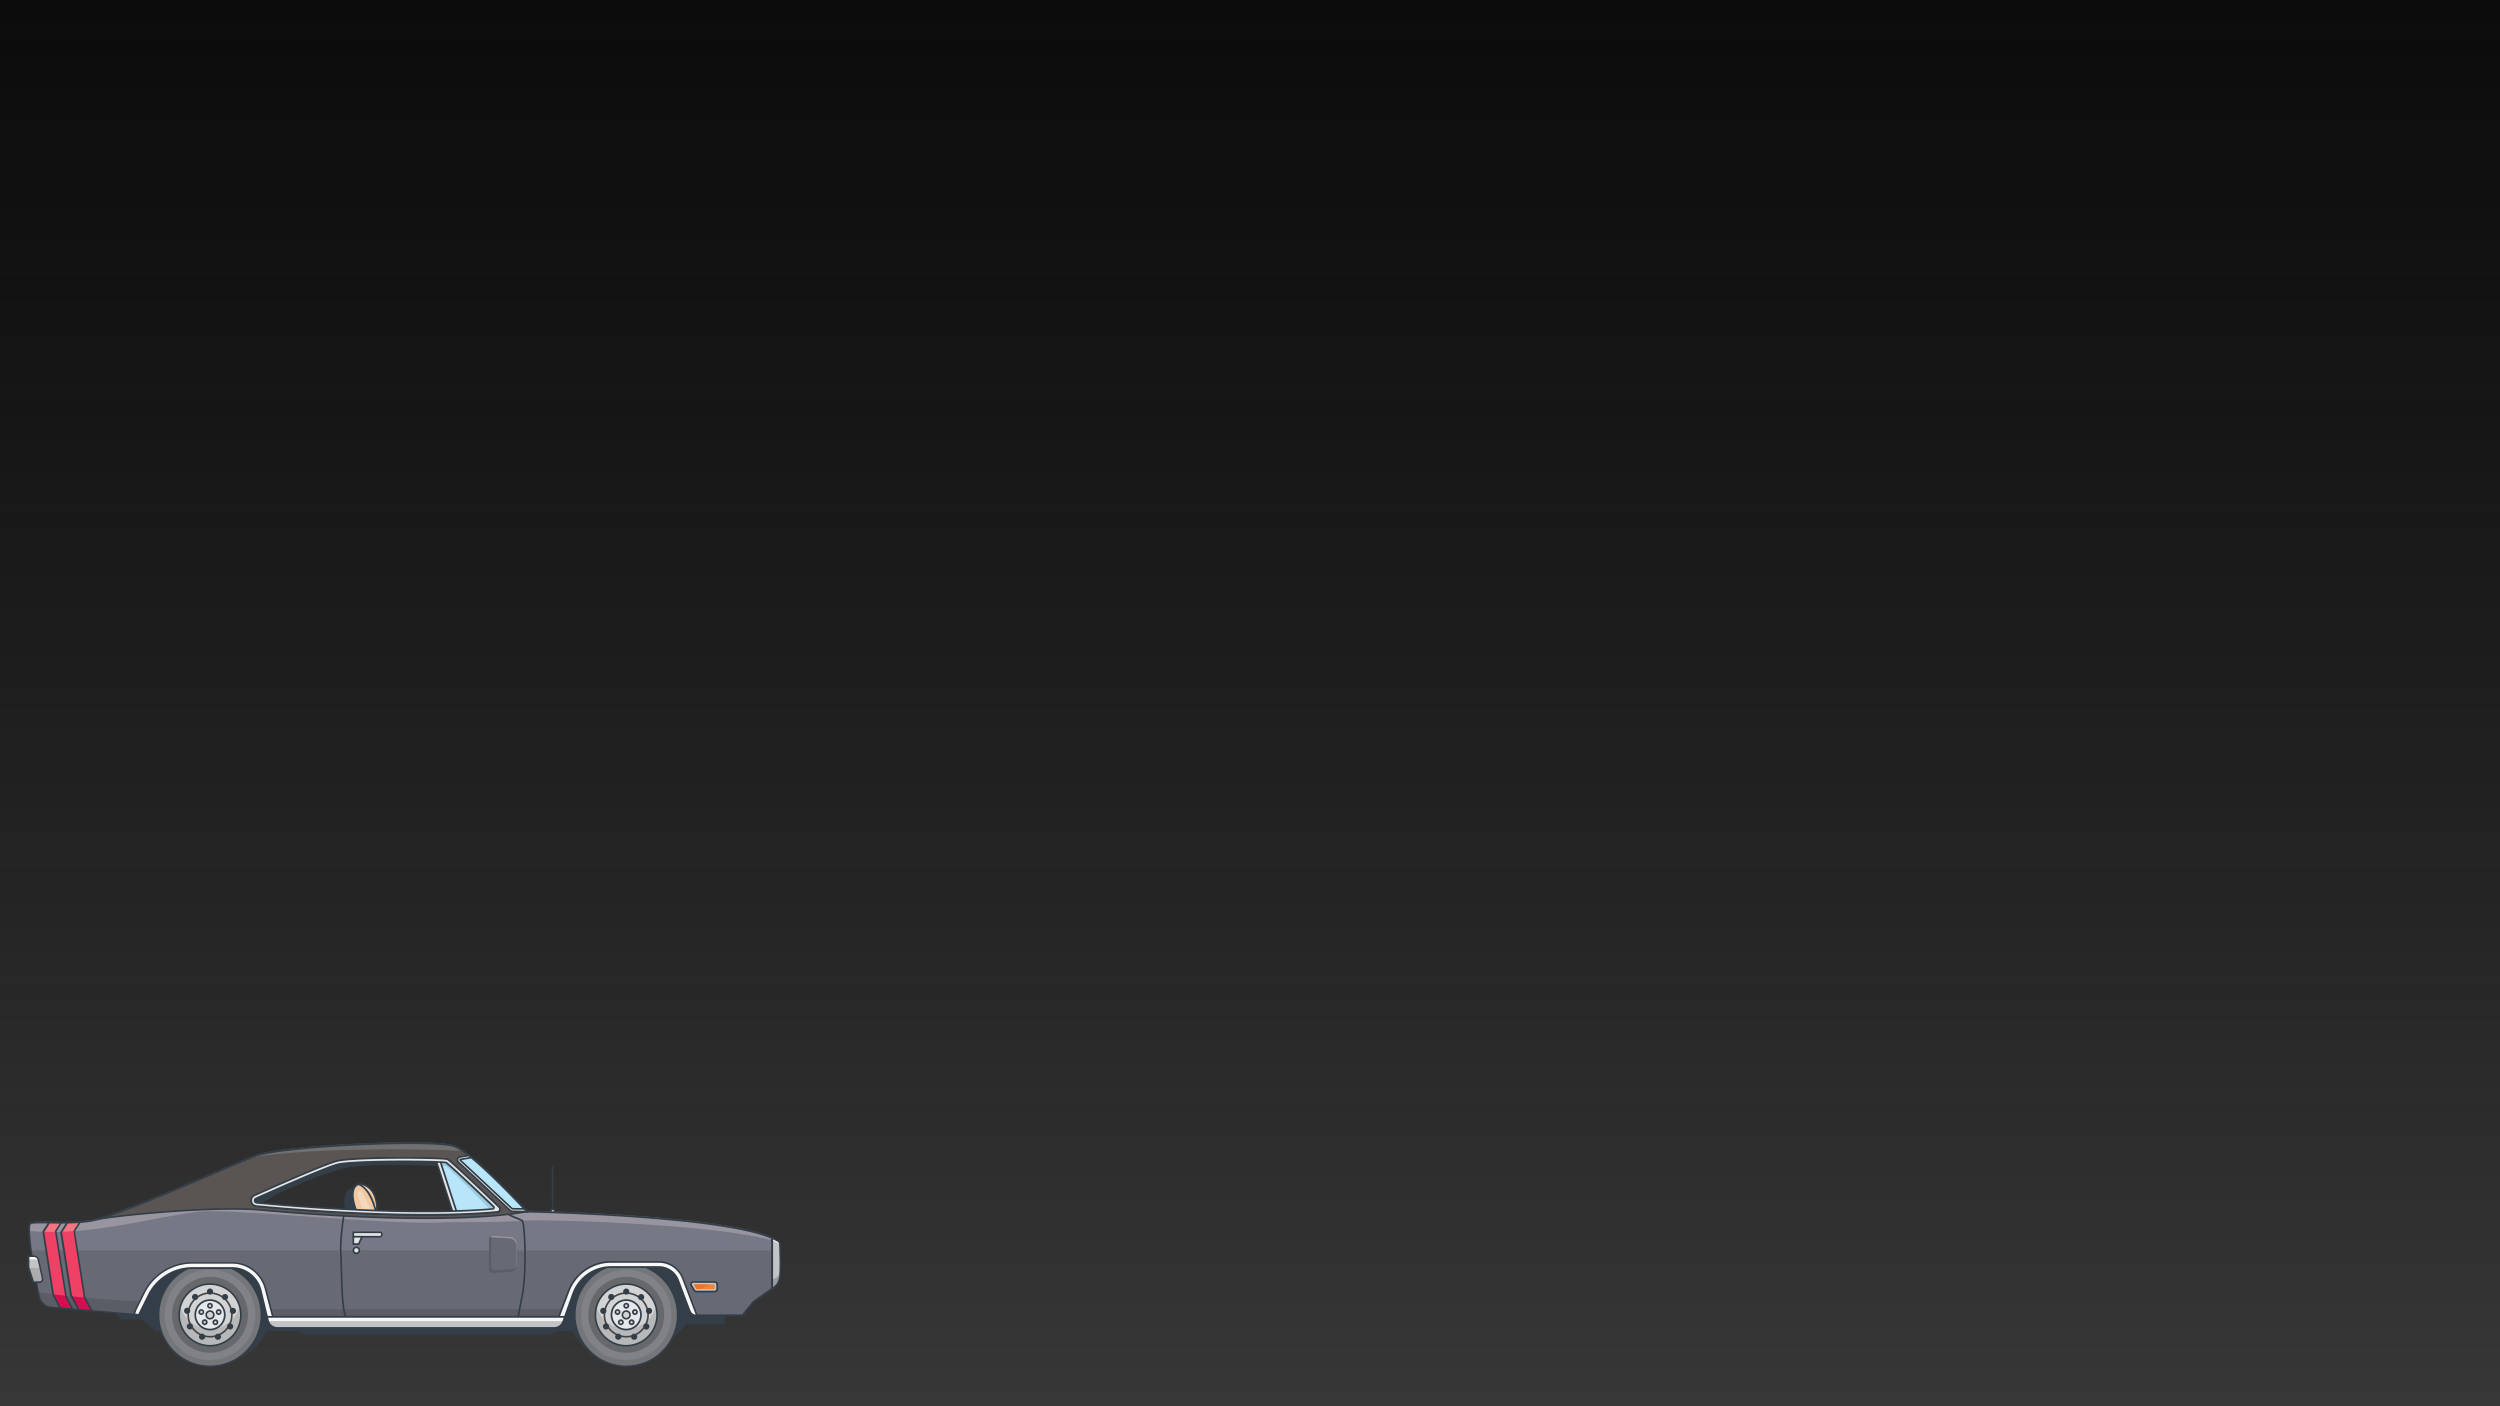 <svg xmlns="http://www.w3.org/2000/svg" xmlns:xlink="http://www.w3.org/1999/xlink" width="1920" height="1080" viewBox="0 0 1920 1080"><rect x="0" y="0" width="1920" height="1080" fill="#333333" stroke="none"/><defs><linearGradient id="a" x1="0.5" x2="0.5" y2="1" gradientUnits="objectBoundingBox"><stop offset="0" stop-opacity="0.769"/><stop offset="1" stop-color="#373737"/></linearGradient><clipPath id="c"><rect width="1920" height="1080"/></clipPath></defs><g id="b" clip-path="url(#c)"><rect width="1920" height="1080" fill="url(#a)"/><g transform="translate(328.745 -741.419)"><g transform="translate(-307.61 1618.709)"><g transform="translate(400.797 18.616)"><path d="M897.134,493.326a.639.639,0,0,1-.634-.634V460.434a.634.634,0,1,1,1.267,0v32.259A.575.575,0,0,1,897.134,493.326Z" transform="translate(-894.634 -459.8)" fill="#333e48"/><path d="M895.091,516.9h2.362l.634,3.687H894.4Z" transform="translate(-893.744 -484.007)" fill="#f8f8f9"/><path d="M897.6,520.754h-3.687a.626.626,0,0,1-.518-.23.588.588,0,0,1-.115-.518l.634-3.687a.675.675,0,0,1,.634-.519h2.362a.627.627,0,0,1,.634.519l.633,3.687a.553.553,0,0,1-.115.518C898.007,520.7,897.834,520.754,897.6,520.754Zm-2.88-1.267h2.131l-.4-2.362h-1.267Z" transform="translate(-893.261 -483.541)" fill="#333e48"/></g><path d="M295.4,571.6v37.674l15.381,15.439h15.957l10.945,8.929H446.039l5.3,2.707H640.573l5.415-2.765h18.088l5.53,6.682h63.827L745.3,628.4h29.206V571.6Z" transform="translate(-239.004 -488.581)" fill="#333e48"/><g transform="translate(112.561 95.289)"><path d="M466.059,629.48a36.58,36.58,0,1,1-36.58-36.58,36.58,36.58,0,0,1,36.58,36.58Z" transform="translate(-392.9 -592.9)" fill="#333e48"/><path d="M954.28,592.9a36.558,36.558,0,0,0-36.58,36.58c0,13.249,16.36,36.58,36.58,36.58a36.58,36.58,0,0,0,0-73.159Z" transform="translate(-615.386 -592.9)" fill="#333e48"/></g><g transform="translate(100.003 92.409)"><path d="M451.235,628.417A39.517,39.517,0,1,1,411.717,588.9a39.517,39.517,0,0,1,39.517,39.517Z" transform="translate(-371.566 -588.324)" fill="#757679"/><path d="M449.972,631.936A34.736,34.736,0,1,1,415.236,597.2a34.736,34.736,0,0,1,34.736,34.736Z" transform="translate(-375.085 -591.843)" fill="#808285"/><path d="M448.5,636.049A29.148,29.148,0,1,1,419.348,606.9,29.148,29.148,0,0,1,448.5,636.049Z" transform="translate(-379.197 -595.955)" fill="#67686b"/><path d="M411.251,668.2A40.151,40.151,0,1,1,451.4,628.051,40.184,40.184,0,0,1,411.251,668.2Zm0-79.035a38.884,38.884,0,1,0,38.884,38.884A38.942,38.942,0,0,0,411.251,589.167Z" transform="translate(-371.1 -587.9)" fill="#333e48"/><path d="M447.052,640.076A23.676,23.676,0,1,1,423.376,616.4,23.676,23.676,0,0,1,447.052,640.076Z" transform="translate(-383.225 -599.982)" fill="#d1d3d4"/><path d="M423.376,663.582A23.759,23.759,0,0,1,400.564,646.3a23.69,23.69,0,1,0,46.488,6.452,23.889,23.889,0,0,0-.864-6.452A23.64,23.64,0,0,1,423.376,663.582Z" transform="translate(-383.225 -612.658)" fill="#b6b8ba"/><path d="M422.91,664.019a24.31,24.31,0,1,1,24.31-24.31A24.314,24.314,0,0,1,422.91,664.019Zm0-47.352a23.042,23.042,0,1,0,23.042,23.042A23.073,23.073,0,0,0,422.91,616.667Z" transform="translate(-382.758 -599.559)" fill="#333e48"/><path d="M428,662.194a17.4,17.4,0,1,1,17.4-17.4A17.418,17.418,0,0,1,428,662.194Zm0-33.526a16.13,16.13,0,1,0,16.13,16.13A16.14,16.14,0,0,0,428,628.667Z" transform="translate(-387.846 -604.646)" fill="#434345"/><path d="M443.8,649.148A11.348,11.348,0,1,1,432.448,637.8,11.348,11.348,0,0,1,443.8,649.148Z" transform="translate(-392.297 -609.055)" fill="#e6e7e8"/><path d="M431.982,660.664a11.982,11.982,0,1,1,11.982-11.982A11.973,11.973,0,0,1,431.982,660.664Zm0-22.639a10.657,10.657,0,1,0,10.657,10.657A10.67,10.67,0,0,0,431.982,638.025Z" transform="translate(-391.831 -608.589)" fill="#333e48"/><path d="M441.576,655.338a2.938,2.938,0,1,1-2.938-2.938A2.938,2.938,0,0,1,441.576,655.338Z" transform="translate(-398.487 -615.244)" fill="#d1d3d4"/><path d="M438.172,658.543a3.572,3.572,0,1,1,3.572-3.572A3.553,3.553,0,0,1,438.172,658.543Zm0-5.876a2.3,2.3,0,1,0,2.3,2.3A2.311,2.311,0,0,0,438.172,652.667Z" transform="translate(-398.02 -614.82)" fill="#333e48"/><g transform="translate(31.195 30.877)"><g transform="translate(6.709)"><path d="M441.226,644.213a1.613,1.613,0,1,1-1.613-1.613A1.613,1.613,0,0,1,441.226,644.213Z" transform="translate(-437.366 -641.966)" fill="#d1d3d4"/><path d="M439.147,645.993a2.249,2.249,0,0,1-2.247-2.247,2.288,2.288,0,0,1,2.247-2.247,2.247,2.247,0,0,1,0,4.493Zm0-3.226a.971.971,0,0,0-.979.979.979.979,0,1,0,1.959,0A.971.971,0,0,0,439.147,642.767Z" transform="translate(-436.9 -641.5)" fill="#333e48"/></g><g transform="translate(0 4.833)"><path d="M3.226,1.613A1.613,1.613,0,1,1,1.613,0,1.613,1.613,0,0,1,3.226,1.613Z" transform="translate(0.28 3.279) rotate(-72.002)" fill="#d1d3d4"/><path d="M427.527,654.389a2.892,2.892,0,0,1-.691-.115,2.272,2.272,0,0,1-1.325-1.094,2.016,2.016,0,0,1-.115-1.728h0a2.241,2.241,0,1,1,2.131,2.938Zm-.864-2.535a1.124,1.124,0,0,0,.058.749.792.792,0,0,0,.576.461.966.966,0,1,0,.576-1.843.927.927,0,0,0-1.21.634Z" transform="translate(-425.253 -649.89)" fill="#333e48"/></g><g transform="translate(2.584 12.58)"><path d="M3.226,1.613A1.613,1.613,0,1,1,1.613,0,1.613,1.613,0,0,1,3.226,1.613Z" transform="matrix(0.588, -0.809, 0.809, 0.588, 0.015, 2.689)" fill="#d1d3d4"/><path d="M432.021,667.925a2.308,2.308,0,0,1-1.325-.461,2.4,2.4,0,0,1-.922-1.5,2.162,2.162,0,0,1,.4-1.671,2.4,2.4,0,0,1,1.5-.922,2.162,2.162,0,0,1,1.671.4,2.4,2.4,0,0,1,.922,1.5,2.162,2.162,0,0,1-.4,1.671,2.4,2.4,0,0,1-1.5.922A.73.73,0,0,1,432.021,667.925Zm0-3.226h-.173a1.1,1.1,0,0,0-.634.4.938.938,0,0,0,.23,1.325h0a.8.8,0,0,0,.691.173,1.1,1.1,0,0,0,.634-.4.8.8,0,0,0,.173-.691,1.1,1.1,0,0,0-.4-.634A1.831,1.831,0,0,0,432.021,664.7Z" transform="translate(-429.738 -663.338)" fill="#333e48"/></g><g transform="translate(10.821 12.637)"><path d="M3.226,1.613A1.613,1.613,0,1,1,1.613,0,1.613,1.613,0,0,1,3.226,1.613Z" transform="matrix(0.809, -0.588, 0.588, 0.809, 0.028, 1.913)" fill="#d1d3d4"/><path d="M446.32,667.966a2.4,2.4,0,0,1-1.843-.922,2.162,2.162,0,0,1-.4-1.671,2.455,2.455,0,0,1,.922-1.5,2.27,2.27,0,0,1,2.65,3.687h0A2.242,2.242,0,0,1,446.32,667.966Zm0-3.168a1.111,1.111,0,0,0-.576.173.944.944,0,0,0-.4.634.757.757,0,0,0,.173.691.951.951,0,1,0,1.555-1.094A.839.839,0,0,0,446.32,664.8Z" transform="translate(-444.038 -663.437)" fill="#333e48"/></g><g transform="translate(13.391 4.838)"><path d="M3.226,1.613A1.613,1.613,0,1,1,1.613,0,1.613,1.613,0,0,1,3.226,1.613Z" transform="translate(0.225 1.235) rotate(-17.998)" fill="#d1d3d4"/><path d="M450.746,654.393a2.147,2.147,0,0,1-2.131-1.555,2.241,2.241,0,1,1,4.263-1.383h0a2.538,2.538,0,0,1-.115,1.728,2.114,2.114,0,0,1-1.325,1.095A2.892,2.892,0,0,1,450.746,654.393Zm0-3.226a.52.52,0,0,0-.288.057,1,1,0,0,0-.634,1.21.915.915,0,0,0,.461.576,1.094,1.094,0,0,0,.749.058.916.916,0,0,0,.576-.461,1.1,1.1,0,0,0,.058-.749A.986.986,0,0,0,450.746,651.167Z" transform="translate(-448.499 -649.899)" fill="#333e48"/></g></g><g transform="translate(37.789 19.874)"><path d="M441.424,624.762a2.362,2.362,0,1,1-2.362-2.362A2.362,2.362,0,0,1,441.424,624.762Z" transform="translate(-436.7 -622.4)" fill="#333e48"/></g><g transform="translate(25.358 23.089)"><path d="M4.724,2.362A2.362,2.362,0,1,1,2.362,0,2.362,2.362,0,0,1,4.724,2.362Z" transform="translate(0 3.036) rotate(-40.002)" fill="#333e48"/></g><g transform="translate(19.849 34.259)"><path d="M4.724,2.362A2.362,2.362,0,1,1,2.362,0,2.362,2.362,0,0,1,4.724,2.362Z" transform="translate(0 4.652) rotate(-80.003)" fill="#333e48"/></g><g transform="translate(21.464 45.781)"><path d="M4.724,2.362A2.362,2.362,0,1,1,2.362,0,2.362,2.362,0,0,1,4.724,2.362Z" transform="matrix(0.866, -0.5, 0.5, 0.866, 0, 2.362)" fill="#333e48"/></g><g transform="translate(31.032 53.881)"><path d="M4.724,2.362A2.362,2.362,0,1,1,2.362,0,2.362,2.362,0,0,1,4.724,2.362Z" transform="translate(0 4.439) rotate(-70.001)" fill="#333e48"/></g><g transform="translate(43.229 53.901)"><path d="M4.724,2.362A2.362,2.362,0,1,1,2.362,0,2.362,2.362,0,0,1,4.724,2.362Z" transform="translate(0 1.615) rotate(-19.999)" fill="#333e48"/></g><g transform="translate(52.382 45.808)"><path d="M4.724,2.362A2.362,2.362,0,1,1,2.362,0,2.362,2.362,0,0,1,4.724,2.362Z" transform="matrix(0.5, -0.866, 0.866, 0.5, 0, 4.091)" fill="#333e48"/></g><g transform="translate(55.026 34.311)"><path d="M4.724,2.362A2.362,2.362,0,1,1,2.362,0,2.362,2.362,0,0,1,4.724,2.362Z" transform="translate(0 0.82) rotate(-9.997)" fill="#333e48"/></g><g transform="translate(48.33 23.109)"><path d="M4.724,2.362A2.362,2.362,0,1,1,2.362,0,2.362,2.362,0,0,1,4.724,2.362Z" transform="translate(0 3.618) rotate(-49.998)" fill="#333e48"/></g><g id="front-wheel" transform="translate(319.654)"><path d="M1006.135,628.417A39.517,39.517,0,1,1,966.617,588.9a39.518,39.518,0,0,1,39.518,39.517Z" transform="translate(-926.466 -588.324)" fill="#757679"/><path d="M1004.872,631.936A34.736,34.736,0,1,1,970.136,597.2,34.736,34.736,0,0,1,1004.872,631.936Z" transform="translate(-929.985 -591.843)" fill="#808285"/><path d="M1003.4,636.049A29.149,29.149,0,1,1,974.248,606.9a29.148,29.148,0,0,1,29.149,29.148Z" transform="translate(-934.097 -595.955)" fill="#67686b"/><path d="M966.151,668.2a40.151,40.151,0,1,1,40.151-40.151A40.184,40.184,0,0,1,966.151,668.2Zm0-79.035a38.884,38.884,0,1,0,38.884,38.884A38.942,38.942,0,0,0,966.151,589.167Z" transform="translate(-926 -587.9)" fill="#333e48"/><path d="M1001.952,640.076A23.676,23.676,0,1,1,978.276,616.4,23.676,23.676,0,0,1,1001.952,640.076Z" transform="translate(-938.125 -599.982)" fill="#d1d3d4"/><path d="M978.276,663.582A23.759,23.759,0,0,1,955.464,646.3a23.69,23.69,0,1,0,46.488,6.452,23.886,23.886,0,0,0-.864-6.452A23.691,23.691,0,0,1,978.276,663.582Z" transform="translate(-938.125 -612.658)" fill="#b6b8ba"/><path d="M977.81,664.019a24.31,24.31,0,1,1,24.31-24.31A24.314,24.314,0,0,1,977.81,664.019Zm0-47.352a23.042,23.042,0,1,0,23.042,23.042A23.073,23.073,0,0,0,977.81,616.667Z" transform="translate(-937.659 -599.559)" fill="#333e48"/><path d="M982.9,662.194a17.4,17.4,0,1,1,17.4-17.4A17.418,17.418,0,0,1,982.9,662.194Zm0-33.526a16.13,16.13,0,1,0,16.13,16.13A16.14,16.14,0,0,0,982.9,628.667Z" transform="translate(-942.746 -604.646)" fill="#434345"/><path d="M998.7,649.148A11.348,11.348,0,1,1,987.348,637.8,11.348,11.348,0,0,1,998.7,649.148Z" transform="translate(-947.197 -609.055)" fill="#e6e7e8"/><path d="M986.882,660.664a11.982,11.982,0,1,1,11.982-11.982A11.973,11.973,0,0,1,986.882,660.664Zm0-22.639a10.657,10.657,0,1,0,10.657,10.657A10.67,10.67,0,0,0,986.882,638.025Z" transform="translate(-946.731 -608.589)" fill="#333e48"/><path d="M996.476,655.338a2.938,2.938,0,1,1-2.938-2.938,2.938,2.938,0,0,1,2.938,2.938Z" transform="translate(-953.387 -615.244)" fill="#d1d3d4"/><path d="M993.072,658.543a3.572,3.572,0,1,1,3.572-3.572A3.589,3.589,0,0,1,993.072,658.543Zm0-5.876a2.3,2.3,0,1,0,2.3,2.3A2.311,2.311,0,0,0,993.072,652.667Z" transform="translate(-952.921 -614.82)" fill="#333e48"/><g transform="translate(31.195 30.877)"><g transform="translate(6.709)"><path d="M996.126,644.213a1.613,1.613,0,1,1-1.613-1.613A1.613,1.613,0,0,1,996.126,644.213Z" transform="translate(-992.266 -641.966)" fill="#d1d3d4"/><path d="M994.047,645.993a2.249,2.249,0,0,1-2.247-2.247,2.288,2.288,0,0,1,2.247-2.247,2.247,2.247,0,1,1,0,4.493Zm0-3.226a.971.971,0,0,0-.979.979.937.937,0,0,0,.979.979.979.979,0,1,0,0-1.959Z" transform="translate(-991.8 -641.5)" fill="#333e48"/></g><g transform="translate(0 4.833)"><path d="M3.226,1.613A1.613,1.613,0,1,1,1.613,0,1.613,1.613,0,0,1,3.226,1.613Z" transform="translate(0.26 3.244) rotate(-72.002)" fill="#d1d3d4"/><path d="M982.427,654.389a2.89,2.89,0,0,1-.691-.115,2.272,2.272,0,0,1-1.325-1.094,2.016,2.016,0,0,1-.115-1.728h0a2.241,2.241,0,0,1,4.263,1.383A2.285,2.285,0,0,1,982.427,654.389Zm-.922-2.535a.966.966,0,1,0,1.21-.634A.949.949,0,0,0,981.505,651.854Z" transform="translate(-980.153 -649.89)" fill="#333e48"/></g><g transform="translate(2.526 12.638)"><path d="M3.226,1.613A1.613,1.613,0,1,1,1.613,0,1.613,1.613,0,0,1,3.226,1.613Z" transform="matrix(0.588, -0.809, 0.809, 0.588, 0.035, 2.666)" fill="#d1d3d4"/><path d="M986.821,667.967a2.739,2.739,0,0,1-1.325-.4h0a2.4,2.4,0,0,1-.922-1.5,2.161,2.161,0,0,1,.4-1.671,2.4,2.4,0,0,1,1.5-.922,2.162,2.162,0,0,1,1.671.4,2.4,2.4,0,0,1,.922,1.5,2.161,2.161,0,0,1-.4,1.67,2.4,2.4,0,0,1-1.5.922Zm0-3.168a.839.839,0,0,0-.749.4.8.8,0,0,0-.173.691,1.094,1.094,0,0,0,.4.634h0a.8.8,0,0,0,.691.173,1.1,1.1,0,0,0,.634-.4.8.8,0,0,0,.173-.691,1.1,1.1,0,0,0-.4-.634A.975.975,0,0,0,986.821,664.8Z" transform="translate(-984.538 -663.438)" fill="#333e48"/></g><g transform="translate(10.82 12.636)"><path d="M3.226,1.613A1.613,1.613,0,1,1,1.613,0,1.613,1.613,0,0,1,3.226,1.613Z" transform="matrix(0.809, -0.588, 0.588, 0.809, 0.02, 1.896)" fill="#d1d3d4"/><path d="M1001.22,667.966a2.4,2.4,0,0,1-1.843-.922,2.27,2.27,0,1,1,3.168.518h0A2.243,2.243,0,0,1,1001.22,667.966Zm0-3.168a1.111,1.111,0,0,0-.576.173.951.951,0,0,0,1.095,1.555h0a.992.992,0,0,0,.23-1.325A.839.839,0,0,0,1001.22,664.8Z" transform="translate(-998.937 -663.436)" fill="#333e48"/></g><g transform="translate(13.391 4.838)"><path d="M3.226,1.613A1.613,1.613,0,1,1,1.613,0,1.613,1.613,0,0,1,3.226,1.613Z" transform="translate(0.237 1.234) rotate(-17.998)" fill="#d1d3d4"/><path d="M1005.646,654.393a2.147,2.147,0,0,1-2.131-1.555,2.241,2.241,0,1,1,4.263-1.383h0a2.538,2.538,0,0,1-.115,1.728,2.272,2.272,0,0,1-1.325,1.095A2.89,2.89,0,0,1,1005.646,654.393Zm0-3.226a.52.52,0,0,0-.288.057,1,1,0,0,0-.634,1.21.915.915,0,0,0,.461.576,1.1,1.1,0,0,0,.749.058.915.915,0,0,0,.576-.461,1.094,1.094,0,0,0,.058-.749A1.045,1.045,0,0,0,1005.646,651.167Z" transform="translate(-1003.399 -649.899)" fill="#333e48"/></g></g><g transform="translate(37.789 19.874)"><path d="M996.324,624.762a2.362,2.362,0,1,1-2.362-2.362,2.362,2.362,0,0,1,2.362,2.362Z" transform="translate(-991.6 -622.4)" fill="#333e48"/></g><g transform="translate(25.339 23.071)"><path d="M4.724,2.362A2.362,2.362,0,1,1,2.362,0,2.362,2.362,0,0,1,4.724,2.362Z" transform="translate(0 3.036) rotate(-40.002)" fill="#333e48"/></g><g transform="translate(19.805 34.296)"><path d="M4.724,2.362A2.362,2.362,0,1,1,2.362,0,2.362,2.362,0,0,1,4.724,2.362Z" transform="translate(0 4.652) rotate(-80.003)" fill="#333e48"/></g><g transform="translate(21.404 45.799)"><path d="M4.724,2.362A2.362,2.362,0,1,1,2.362,0,2.362,2.362,0,0,1,4.724,2.362Z" transform="matrix(0.866, -0.5, 0.5, 0.866, 0, 2.362)" fill="#333e48"/></g><g transform="translate(31.011 53.858)"><path d="M4.724,2.362A2.362,2.362,0,1,1,2.362,0,2.362,2.362,0,0,1,4.724,2.362Z" transform="translate(0 4.439) rotate(-70.001)" fill="#333e48"/></g><g transform="translate(43.23 53.9)"><path d="M4.724,2.362A2.362,2.362,0,1,1,2.362,0,2.362,2.362,0,0,1,4.724,2.362Z" transform="translate(0 1.615) rotate(-19.999)" fill="#333e48"/></g><g transform="translate(52.343 45.847)"><path d="M4.724,2.362A2.362,2.362,0,1,1,2.362,0,2.362,2.362,0,0,1,4.724,2.362Z" transform="matrix(0.5, -0.866, 0.866, 0.5, 0, 4.091)" fill="#333e48"/></g><g transform="translate(54.967 34.333)"><path d="M4.724,2.362A2.362,2.362,0,1,1,2.362,0,2.362,2.362,0,0,1,4.724,2.362Z" transform="translate(0 0.82) rotate(-9.997)" fill="#333e48"/></g><g transform="translate(48.289 23.151)"><path d="M4.724,2.362A2.362,2.362,0,1,1,2.362,0,2.362,2.362,0,0,1,4.724,2.362Z" transform="translate(0 3.618) rotate(-49.998)" fill="#333e48"/></g></g></g><path d="M581.916,480.122s-40.5-43.665-54.9-49.886c-14.344-6.221-133.242-.634-153.749,7.2-20.45,7.834-104.727,45.969-125.407,49.656s-46.6-.634-47.7,2.765c-2.189,6.913,4.032,40.093,7.086,55.359a10.585,10.585,0,0,0,9.447,8.468l67.11,5.76,7.316-14.862a37.909,37.909,0,0,1,33.987-21.141h30.243a22.611,22.611,0,0,1,22.005,17.339l5.53,22.985a7.389,7.389,0,0,0,7.143,5.645h212.68a7.326,7.326,0,0,0,6.913-4.9l7.6-21.257a30.944,30.944,0,0,1,29.148-20.565h36.752a15.906,15.906,0,0,1,14.862,10.254l8.814,23.388a5.542,5.542,0,0,0,5.127,3.572H747.3l8.468-10.427,14.344-10.139V500.457C730.884,482.83,581.916,480.122,581.916,480.122Zm-22.466.288c-15.611,1.44-34.1,2.189-55.3,2.189-54.725,0-110.084-4.839-125.753-6.279-1.267-.115-2.65-.23-4.09-.346a4.577,4.577,0,0,1-3.572-2.247,4.343,4.343,0,0,1,2.016-6.049c13.192-5.933,53-23.618,63.136-26.326,12.27-3.283,81.973-2.765,85.084-1.325,2.535,1.21,30.128,27.535,39.69,36.752A2.1,2.1,0,0,1,559.45,480.41Z" transform="translate(-198.436 -427.519)" fill="#676974"/><path d="M527.132,431.336c-14.344-6.221-133.242-.634-153.749,7.2-20.45,7.834-104.727,45.969-125.407,49.656s-46.6-.634-47.7,2.765c-.922,3-.288,10.83.979,20.047h569.2v-9.447c-39.517-17.627-188.428-20.335-188.428-20.335S541.476,437.557,527.132,431.336Zm32.374,50.175c-15.611,1.44-34.1,2.189-55.3,2.189-54.725,0-110.084-4.839-125.753-6.279-1.267-.115-2.65-.23-4.09-.346a4.577,4.577,0,0,1-3.572-2.247,4.343,4.343,0,0,1,2.016-6.049c13.192-5.933,53-23.618,63.136-26.326,12.27-3.284,81.973-2.765,85.084-1.325,2.535,1.21,30.128,27.535,39.69,36.752A2.1,2.1,0,0,1,559.507,481.51Z" transform="translate(-198.492 -427.985)" fill="#767885"/><path d="M514.4,650l2.074,8.7a7.389,7.389,0,0,0,7.143,5.645H736.3a7.326,7.326,0,0,0,6.913-4.9L746.551,650H514.4Z" transform="translate(-331.848 -521.818)" fill="#5a5c66"/><path d="M675.775,481.222s-40.5-43.665-54.9-49.886c-14.344-6.221-133.242-.634-153.749,7.2-5.185,2.016-14.517,5.933-25.807,10.772L421.1,467.973l3.687,13.134c33.757-1.843,146.664,11,189.177,8.238,0,0,43.78.173,58.182-1.152,14.344-1.325,146.318,2.189,192.057,15.15v-1.728C824.743,483.93,675.775,481.222,675.775,481.222Zm-22.466.288c-15.611,1.44-34.1,2.189-55.3,2.189-54.725,0-110.084-4.839-125.753-6.279-1.267-.115-2.65-.23-4.09-.346a4.577,4.577,0,0,1-3.572-2.247,4.343,4.343,0,0,1,2.016-6.049c13.192-5.933,53-23.618,63.136-26.326,12.27-3.284,81.973-2.765,85.083-1.325,2.535,1.21,30.128,27.535,39.69,36.752A2.1,2.1,0,0,1,653.308,481.51Z" transform="translate(-292.294 -427.985)" fill="#9895a0"/><path d="M294.118,634.443c-22.927-.518-64.115-4.205-82.318-7.143.23,1.152.461,2.247.634,3.226a10.585,10.585,0,0,0,9.447,8.468l67.111,5.761Z" transform="translate(-203.562 -512.195)" fill="#5a5c66"/><path d="M252.279,524.306h0q-2.506.691-4.32,1.037c-20.68,3.687-46.6-.634-47.7,2.765a18.825,18.825,0,0,0-.461,5.069c55.071,5.242,108.644-16.3,156.745-16.878C317.834,516.184,264.03,521.887,252.279,524.306Z" transform="translate(-198.475 -465.136)" fill="#9895a0"/><path d="M602.5,570.643H389.815a8.012,8.012,0,0,1-7.777-6.106l-5.53-22.985a21.937,21.937,0,0,0-21.372-16.821H324.894a37.055,37.055,0,0,0-33.411,20.738l-7.546,15.265-.461-.058-67.111-5.76a11.2,11.2,0,0,1-10.023-8.986c-3.572-17.858-9.217-48.792-7.085-55.7.634-2.016,5.357-2.016,15.9-1.786,9.62.23,21.545.461,32.317-1.44,14.517-2.592,60.313-22.178,93.782-36.407,13.653-5.818,25.462-10.887,31.51-13.192,11.406-4.378,49.886-7.546,79.381-8.929s66.822-1.728,74.887,1.728c14,6.049,51.5,46.2,54.9,49.829,7.316.173,150.063,3.284,188.428,20.392l.4.173v39.633l-14.574,10.254-8.641,10.6H711.831a6.245,6.245,0,0,1-5.761-3.975l-8.814-23.388a15.345,15.345,0,0,0-14.229-9.851H646.275a30.271,30.271,0,0,0-28.515,20.1l-7.6,21.257A8.291,8.291,0,0,1,602.5,570.643Zm-277.6-47.294h30.243a23.234,23.234,0,0,1,22.639,17.8l5.53,22.985a6.715,6.715,0,0,0,6.509,5.127H602.5a6.652,6.652,0,0,0,6.279-4.436l7.6-21.256A31.626,31.626,0,0,1,646.1,522.6h36.752a16.528,16.528,0,0,1,15.438,10.715l8.814,23.388a4.806,4.806,0,0,0,4.551,3.111H746.74l8.41-10.312,14.113-9.908V501.516c-39.518-17.224-186.354-20.1-187.794-20.1h-.288l-.173-.23c-.4-.461-40.554-43.665-54.668-49.714-14.171-6.106-133.011-.518-153.231,7.2-6.049,2.3-17.8,7.316-31.453,13.134-33.526,14.286-79.438,33.872-94.07,36.522-10.887,1.959-23.445,1.671-32.6,1.5-6.337-.115-14.229-.288-14.574.864-2.131,6.855,4.263,40.785,7.143,55.071a9.975,9.975,0,0,0,8.871,7.949l66.707,5.7,7.143-14.459A38.3,38.3,0,0,1,324.894,523.349Zm178.865-39.518c-54.725,0-110.142-4.839-125.811-6.279-1.267-.115-2.592-.23-4.09-.346a5.1,5.1,0,0,1-4.09-2.592,4.944,4.944,0,0,1,2.362-6.913c12.212-5.473,52.94-23.618,63.251-26.383,12.443-3.341,82.434-2.708,85.544-1.267,2.592,1.21,28.745,26.211,39.863,36.868a2.685,2.685,0,0,1,.691,2.88,2.742,2.742,0,0,1-2.362,1.843h0C543.507,483.083,524.9,483.831,503.759,483.831Zm-16.878-43.723c-20.68,0-44.472.634-51.154,2.419-10.2,2.707-50.866,20.8-63.078,26.268a3.519,3.519,0,0,0-1.959,2.189,3.732,3.732,0,0,0,.23,2.938,3.681,3.681,0,0,0,3,1.9c1.44.115,2.823.23,4.09.346,15.669,1.5,71.028,6.279,125.7,6.279,21.084,0,39.69-.749,55.244-2.189l.058.634-.058-.634a1.353,1.353,0,0,0,1.21-.979,1.451,1.451,0,0,0-.346-1.5c-22.7-21.833-37.847-35.888-39.517-36.637C518.967,440.57,503.99,440.109,486.881,440.109Z" transform="translate(-198.046 -427.484)" fill="#333e48"/><path d="M440.6,608.635A26.493,26.493,0,0,0,414.791,588.3H384.548a41.55,41.55,0,0,0-37.5,23.33l-6.164,12.443-1.382,3.8,3.687.288L350.5,613.3A37.909,37.909,0,0,1,384.49,592.16h30.243A22.611,22.611,0,0,1,436.738,609.5l5.53,22.985a7.324,7.324,0,0,0,5.991,5.53Z" transform="translate(-257.7 -495.661)" fill="#f8f8f9"/><path d="M998.821,599.789A19.852,19.852,0,0,0,980.272,587H943.52a34.916,34.916,0,0,0-32.835,23.157L900.2,637.635a7.259,7.259,0,0,0,6.567-4.9l7.6-21.257a30.944,30.944,0,0,1,29.148-20.565h36.752a15.906,15.906,0,0,1,14.862,10.254l8.814,23.388a5.542,5.542,0,0,0,5.127,3.572h.4Z" transform="translate(-495.405 -495.11)" fill="#f8f8f9"/><path d="M448.545,638.454l-.979-.173a8.023,8.023,0,0,1-6.509-5.991l-5.53-22.985a21.937,21.937,0,0,0-21.372-16.821H383.912A37.055,37.055,0,0,0,350.5,613.223l-7.546,15.266-4.954-.4,1.671-4.666,6.164-12.443A42.286,42.286,0,0,1,383.912,587.3h30.243A27.129,27.129,0,0,1,440.6,608.1ZM383.912,591.1h30.243a23.234,23.234,0,0,1,22.639,17.8l5.53,22.985a6.647,6.647,0,0,0,4.436,4.781l-7.431-28.4a25.818,25.818,0,0,0-25.174-19.816H383.912a40.964,40.964,0,0,0-36.925,22.927l-6.164,12.443-1.037,3,2.419.23,7.143-14.459A38.25,38.25,0,0,1,383.912,591.1Z" transform="translate(-257.064 -495.237)" fill="#333e48"/><path d="M898.5,637.76l10.83-28.4A35.542,35.542,0,0,1,942.741,585.8h36.752a20.505,20.505,0,0,1,19.125,13.249l11.06,29.206H1008.3a6.245,6.245,0,0,1-5.76-3.975l-8.814-23.388a15.345,15.345,0,0,0-14.228-9.851H942.741a30.271,30.271,0,0,0-28.515,20.1l-7.6,21.257a8.044,8.044,0,0,1-7.2,5.3Zm44.3-50.635a34.243,34.243,0,0,0-32.2,22.7l-10.081,26.441a6.526,6.526,0,0,0,4.954-4.32l7.6-21.256A31.626,31.626,0,0,1,942.8,589.717h36.752a16.528,16.528,0,0,1,15.438,10.715l8.814,23.388a4.758,4.758,0,0,0,4.032,3.111l-10.369-27.42a19.207,19.207,0,0,0-17.915-12.385Z" transform="translate(-494.685 -494.601)" fill="#333e48"/><g transform="translate(508.973 106.637)"><path d="M1100.219,613.6h-16.3a1.878,1.878,0,0,0-1.613,2.823l2.247,3.687a1.789,1.789,0,0,0,1.613.864h14a1.942,1.942,0,0,0,1.958-1.959v-3.456A1.861,1.861,0,0,0,1100.219,613.6Z" transform="translate(-1081.467 -613.024)" fill="#c2c4c6"/><path d="M1087.9,620.341l-1.728-2.823a.34.34,0,0,1,.288-.518h15.15a.372.372,0,0,1,.346.346v2.823a.372.372,0,0,1-.346.346h-13.364A.348.348,0,0,1,1087.9,620.341Z" transform="translate(-1083.199 -614.465)" fill="#f58238"/><path d="M1099.8,621.3h-14a2.514,2.514,0,0,1-2.131-1.21l-2.247-3.687a2.5,2.5,0,0,1-.057-2.535,2.47,2.47,0,0,1,2.189-1.267h16.3a2.581,2.581,0,0,1,2.592,2.592v3.572A2.659,2.659,0,0,1,1099.8,621.3Zm-16.245-7.489a1.088,1.088,0,0,0-1.037.634,1.144,1.144,0,0,0,0,1.21l2.246,3.687a1.287,1.287,0,0,0,1.037.576h14a1.279,1.279,0,0,0,1.267-1.267v-3.514a1.279,1.279,0,0,0-1.267-1.267h-16.245Z" transform="translate(-1081.048 -612.6)" fill="#333e48"/><path d="M1098.823,617h-12.385a.324.324,0,0,0-.288.518l1.728,2.823a.317.317,0,0,0,.288.173h3.456A19.624,19.624,0,0,1,1098.823,617Z" transform="translate(-1083.181 -614.465)" fill="#f37121"/></g><path d="M255.844,602.047l-10.139-.864-5.933-11.175-7.6-48.273,4.666-7.373c3.226-.058,6.567-.173,9.851-.461l-4.436,6.913,7.95,50.981Zm-19.874-10.83-.058-.346-7.892-50,4.09-6.509c-3.284,0-6.337-.058-9.217-.173l-4.493,7.086,7.546,47.985,5.415,10.657,9.563.807Z" transform="translate(-206.36 -472.598)" fill="#ef4065"/><g transform="translate(12.04 61.302)"><path d="M228.135,541.6l-.058-.518,4.09-6.509h-2.535c-.691,0-1.44,0-2.131-.058h-.4c-.634,0-1.21,0-1.843-.058h-.4c-.634,0-1.325,0-1.959-.057h-.058l-4.436,7.086C221.741,541.6,224.909,541.658,228.135,541.6Z" transform="translate(-218.4 -534.112)" fill="#f27581"/><path d="M256.929,533.9c-3.284.288-6.625.4-9.851.461l-4.378,6.97c3.284-.115,6.567-.288,9.793-.518l4.436-6.913Z" transform="translate(-228.702 -533.9)" fill="#f27581"/></g><g transform="translate(19.701 116.718)"><path d="M261.63,643.111l10.139.864-5.7-10.2h0c-3.4-.288-6.74-.634-9.966-.979Z" transform="translate(-242.044 -631.245)" fill="#d50e50"/><path d="M246.677,641.564l-5.069-9.5-.058-.346-.058-.518c-3.456-.346-6.74-.749-9.793-1.095h0l5.415,10.657,3.4.288Z" transform="translate(-231.7 -630.1)" fill="#d50e50"/></g><g transform="translate(11.406 60.553)"><path d="M266.619,602.245l-11.752-.979L248.7,589.687v-.115l-7.6-48.5,4.954-7.892h.346c3.572-.058,6.8-.173,9.793-.461l1.325-.115-5.012,7.777,7.892,50.635ZM255.732,600l8.583.749-5.127-9.275v-.115l-7.95-51.269,3.86-5.991c-2.535.173-5.242.288-8.238.346l-4.32,6.855,7.546,47.928Z" transform="translate(-227.39 -532.6)" fill="#333e48"/><path d="M241.667,601.275l-11.118-.979L224.9,589.12,217.3,540.9l4.781-7.6h.691c2.707.058,5.761.115,8.871.115H232.8l-4.608,7.316,7.834,50Zm-10.254-2.189,8.007.691-4.551-8.583-.058-.461L226.92,540.5l3.629-5.7c-2.707,0-5.3-.058-7.662-.115l-4.148,6.567,7.489,47.64Z" transform="translate(-217.3 -532.897)" fill="#333e48"/></g><path d="M652.177,550.941H631.9V547.6h20.277a1.672,1.672,0,0,1,1.671,1.671h0A1.672,1.672,0,0,1,652.177,550.941Z" transform="translate(-381.661 -478.406)" fill="#e4e5e6"/><path d="M651.668,551.066H630.7V546.4h20.968a2.311,2.311,0,0,1,2.3,2.3A2.361,2.361,0,0,1,651.668,551.066Zm-19.643-1.325h19.643a1.037,1.037,0,1,0,0-2.074H632.025Z" transform="translate(-381.152 -477.898)" fill="#333e48"/><path d="M635.99,558.988H631.9V553.4h6.682Z" transform="translate(-381.661 -480.865)" fill="#e4e5e6"/><path d="M635.927,559.213H630.8V552.3h8.353Zm-3.86-1.325h3l2.016-4.321h-5.012Z" transform="translate(-381.195 -480.399)" fill="#333e48"/><path d="M636.508,569.9a2.3,2.3,0,1,1-2.3-2.3A2.3,2.3,0,0,1,636.508,569.9Z" transform="translate(-381.661 -486.885)" fill="#e4e5e6"/><path d="M633.738,572.376a2.938,2.938,0,1,1,2.938-2.938A2.95,2.95,0,0,1,633.738,572.376Zm0-4.608a1.613,1.613,0,1,0,0,3.226,1.613,1.613,0,1,0,0-3.226Z" transform="translate(-381.195 -486.419)" fill="#333e48"/><path d="M617.742,603.368c-2.592-6.279-3.053-24.6-3.341-37.962-.115-4.666-.23-8.756-.4-10.945-.691-8.526,1.383-23.273,2.189-28.86l1.267.173c-.806,5.53-2.823,20.22-2.189,28.572.173,2.247.288,6.337.4,11,.288,12.5.749,31.453,3.284,37.5Z" transform="translate(-374.013 -469.08)" fill="#333e48"/><g transform="translate(53.055)"><path d="M629.315,489.452c-2.189-1.037-5.933-.979-7.662,2.016-1.843,3.111-3.111,9.274.346,16.418a36.087,36.087,0,0,0,15.611,0Z" transform="translate(-429.597 -453.497)" fill="#333e48"/><g transform="translate(196.203 31.45)"><path d="M647.709,491.561c-2.88-6.625-9.274-9.447-12.731-7.95s-6.509,8.065.691,24.022l14.459-1.152C649.149,503.716,650.647,498.243,647.709,491.561Z" transform="translate(-630.656 -482.562)" fill="#edb989"/><path d="M637.488,483.693c-.115.058-.173.058-.288.115.576.691.979,1.21.979,1.21,5.818,1.728,12.846,3.111,13.019,18.088a15.6,15.6,0,0,0,.346,3.572l1.037-.058c-.979-2.823.461-8.3-2.419-14.977S640.944,482.138,637.488,483.693Z" transform="translate(-633.166 -482.586)" fill="#f5d8bc"/><path d="M634.807,507.9l-.173-.4c-5.242-11.694-4.9-17.915-3.687-21.141a6.386,6.386,0,0,1,3.341-3.8,7.051,7.051,0,0,1,5.588.23,15.028,15.028,0,0,1,8.007,8.065h0a28.49,28.49,0,0,1,2.074,11.118,13.85,13.85,0,0,0,.4,3.86l.288.807Zm1.786-24.482a4.3,4.3,0,0,0-1.786.346,5.115,5.115,0,0,0-2.65,3.053c-1.095,2.938-1.44,8.7,3.456,19.7l13.249-1.037a20.84,20.84,0,0,1-.23-3.456,26.171,26.171,0,0,0-1.959-10.6,13.587,13.587,0,0,0-7.258-7.373A6.632,6.632,0,0,0,636.593,483.416Z" transform="translate(-630.198 -482.079)" fill="#333e48"/><path d="M648.746,503.6c-3.226-12.385-8.353-18.434-13.019-20.1a2.85,2.85,0,0,0-.749.23c-3.456,1.5-6.509,8.065.691,24.022l13.883-1.095C649.322,505.736,649.034,504.757,648.746,503.6Z" transform="translate(-630.656 -482.681)" fill="#f0c8a2"/><path d="M648.984,510.68c-2.189-6.394-7.662-17.742-9.217-18.261-1.786-.576-3.111,1.21-2.189,3.341.691,1.613,3.226,9.793,5.242,15.381Z" transform="translate(-633.199 -486.416)" fill="#f5d8bc"/><path d="M634.807,507.992l-.173-.4c-5.242-11.694-4.9-17.915-3.687-21.141a6.386,6.386,0,0,1,3.341-3.8,3.032,3.032,0,0,1,.864-.288l.173-.058.173.058c3.341,1.21,9.505,5.473,13.422,20.565h0c.288,1.094.576,2.131.806,3.111l.173.749Zm.4-24.31c-.173.058-.288.115-.461.173a5.114,5.114,0,0,0-2.65,3.053c-1.094,2.938-1.44,8.7,3.456,19.7l12.673-.979c-.173-.749-.4-1.5-.576-2.3h0C644.946,492.784,640.4,485.641,635.211,483.683Z" transform="translate(-630.198 -482.173)" fill="#333e48"/></g><path d="M639.112,454.542l5.876-5.357c-10.83-1.21-72.122-1.44-83.528,1.613-10.2,2.707-49.944,20.392-63.136,26.326a4.343,4.343,0,0,0-2.016,6.049,4.232,4.232,0,0,0,3.572,2.247,1.594,1.594,0,0,1,.518.058c14.977-11.175,52.364-25.98,67.975-29.437C585.942,452.065,639.112,454.542,639.112,454.542Z" transform="translate(-377.006 -436.33)" fill="#333e48"/><path d="M790.365,486.5c-9.563-9.217-37.156-35.543-39.69-36.752-.634-.288-4.09-.576-9.274-.749l13.883,43.031q18.664-.518,33.872-1.9A2.128,2.128,0,0,0,790.365,486.5Z" transform="translate(-481.138 -436.606)" fill="#b9e5fb"/><path d="M790.768,488.978l-13.249-14.747c-11.464-10.887-25.058-23.676-26.844-24.482-.634-.288-4.09-.576-9.274-.749l1.9,5.818h5.876c1.152,0,33.181,31.568,35.024,34.851a3.026,3.026,0,0,0,.634.807c1.44-.115,2.88-.23,4.32-.4A1.764,1.764,0,0,0,790.768,488.978Z" transform="translate(-481.138 -436.606)" fill="#98c9dd"/><path d="M744.411,449.115c-.922-.058-1.959-.115-3.111-.115l13.883,43.031c1.037,0,2.016-.058,3-.115Z" transform="translate(-481.095 -436.606)" fill="#e4e5e6"/><path d="M754.044,492.214,739.7,447.8l.922.058c1.095.058,2.131.115,3.111.115h.461l14.229,44.068-1.21.057c-.922,0-1.786.058-2.707.058Zm-12.5-43.031,13.422,41.706c.576,0,1.094-.058,1.671-.058L743.214,449.3A15.231,15.231,0,0,0,741.543,449.183Z" transform="translate(-480.417 -436.097)" fill="#333e48"/><path d="M565.736,431.336c-14.344-6.221-133.242-.634-153.749,7.2-19.24,7.374-94.934,41.534-121.087,48.619h0c14.171-2.88,89.461-10.6,125.868-7.143s144.705,11.579,203.809,1.21C620.577,481.222,580.08,437.557,565.736,431.336Zm32.374,50.175c-15.611,1.44-34.1,2.189-55.3,2.189-54.725,0-110.084-4.839-125.753-6.279-1.267-.115-2.65-.23-4.09-.346a4.577,4.577,0,0,1-3.572-2.247,4.343,4.343,0,0,1,2.016-6.049c13.192-5.933,53-23.618,63.136-26.326,12.27-3.284,81.973-2.765,85.083-1.325,2.535,1.21,30.128,27.535,39.69,36.752A2.1,2.1,0,0,1,598.111,481.51Z" transform="translate(-290.151 -427.985)" fill="#5a5553"/><path d="M658.6,434.619a36.09,36.09,0,0,0-5.53-3.284c-14.344-6.221-133.242-.634-153.749,7.2-.749.288-1.555.576-2.419.922C543.733,431.854,629.22,432.891,658.6,434.619Z" transform="translate(-377.484 -427.985)" fill="#707071"/><path d="M289.888,487.4l-.288-1.21.634-.173c17.915-4.9,59.276-22.524,89.519-35.427,13.653-5.818,25.462-10.887,31.51-13.192,11.406-4.378,49.886-7.546,79.323-8.929,29.494-1.383,66.822-1.728,74.887,1.728,14.344,6.164,53.458,48.273,55.071,50.059l.807.864-1.21.23c-63.539,11.118-181.054.922-203.981-1.21-35.716-3.341-110.833,4.09-125.7,7.143Zm104.151-9.39c8.3,0,15.9.23,22.293.864,22.754,2.131,138.829,12.212,202.426,1.44-5.818-6.221-40.842-43.262-53.8-48.85-14.171-6.106-133.011-.518-153.231,7.2-6.049,2.3-17.8,7.316-31.453,13.134-26.1,11.118-60.543,25.865-81.051,32.778C319.324,481.873,361.837,478.013,394.039,478.013Zm148.219,5.818c-54.725,0-110.142-4.839-125.811-6.279-1.267-.115-2.592-.23-4.09-.346a5.1,5.1,0,0,1-4.09-2.592,4.944,4.944,0,0,1,2.362-6.913c12.212-5.473,52.94-23.618,63.251-26.383,12.443-3.341,82.434-2.708,85.544-1.267,2.592,1.21,28.745,26.211,39.863,36.868a2.685,2.685,0,0,1,.691,2.88,2.743,2.743,0,0,1-2.362,1.843C582.006,483.083,563.4,483.831,542.258,483.831ZM525.38,440.109c-20.68,0-44.472.634-51.154,2.419-10.2,2.707-50.866,20.8-63.078,26.268a3.519,3.519,0,0,0-1.959,2.189,3.732,3.732,0,0,0,.23,2.938,3.681,3.681,0,0,0,3,1.9c1.44.115,2.823.23,4.09.346,15.669,1.5,71.028,6.279,125.7,6.279,21.084,0,39.69-.749,55.244-2.189l.058.634-.058-.634a1.353,1.353,0,0,0,1.21-.979,1.451,1.451,0,0,0-.346-1.5c-22.7-21.833-37.847-35.888-39.517-36.637C557.466,440.57,542.489,440.109,525.38,440.109Z" transform="translate(-289.6 -427.484)" fill="#333e48"/><path d="M686.233,486.209c-9.562-9.217-37.156-35.543-39.69-36.752-3.111-1.5-72.813-1.959-85.083,1.325-10.2,2.707-49.944,20.392-63.136,26.326a4.343,4.343,0,0,0-2.016,6.049,4.232,4.232,0,0,0,3.572,2.247c1.44.115,2.765.23,4.09.346,15.669,1.5,71.085,6.279,125.753,6.279,21.2,0,39.69-.749,55.3-2.189A2.128,2.128,0,0,0,686.233,486.209Zm-56.569,3.226c-54.61,0-109.911-4.781-125.523-6.279q-1.9-.173-4.148-.346a1.8,1.8,0,0,1-1.44-.922,1.654,1.654,0,0,1-.115-1.383,1.88,1.88,0,0,1,.922-1.037c12.155-5.473,52.709-23.5,62.733-26.211,5.357-1.44,25.174-2.362,50.4-2.362,17.743,0,30.646.461,32.95.922,2.419,1.613,16.475,14.689,36.349,33.757a1.1,1.1,0,0,1-.691,1.9C666.417,488.8,649.078,489.435,629.664,489.435Z" transform="translate(-377.006 -436.314)" fill="#e4e5e6"/><path d="M629.145,492.221c-54.725,0-110.142-4.839-125.811-6.279-1.267-.115-2.592-.23-4.09-.346a5.1,5.1,0,0,1-4.09-2.592,4.944,4.944,0,0,1,2.362-6.913c12.212-5.473,52.94-23.618,63.251-26.383,12.443-3.341,82.434-2.707,85.544-1.267,2.592,1.21,28.745,26.211,39.863,36.868h0a2.685,2.685,0,0,1,.691,2.88,2.743,2.743,0,0,1-2.362,1.843C668.893,491.472,650.286,492.221,629.145,492.221ZM612.266,448.5c-20.68,0-44.472.634-51.154,2.42-10.2,2.707-50.866,20.8-63.078,26.268a3.519,3.519,0,0,0-1.959,2.189,3.732,3.732,0,0,0,.23,2.938,3.681,3.681,0,0,0,3,1.9c1.44.115,2.823.23,4.09.346,15.669,1.5,71.028,6.279,125.7,6.279,21.084,0,39.69-.749,55.244-2.189a1.353,1.353,0,0,0,1.21-.979,1.451,1.451,0,0,0-.346-1.5h0c-22.7-21.833-37.847-35.888-39.517-36.637C644.353,448.959,629.375,448.5,612.266,448.5Zm16.878,41.13c-54.61,0-109.969-4.781-125.58-6.279q-1.9-.173-4.148-.346a2.419,2.419,0,0,1-1.959-1.267,2.206,2.206,0,0,1-.173-1.9,2.322,2.322,0,0,1,1.267-1.383c12.212-5.473,52.767-23.5,62.848-26.211,5.415-1.44,25.289-2.362,50.578-2.362,17.743,0,30.761.461,33.066.922h.115l.115.058c2.419,1.671,16.418,14.632,36.464,33.814a1.71,1.71,0,0,1,.461,1.843,1.752,1.752,0,0,1-1.5,1.152C665.9,489,648.558,489.629,629.145,489.629Zm-17.166-38.48c-25.174,0-44.932.922-50.232,2.3-10.023,2.65-50.462,20.68-62.675,26.153a1.156,1.156,0,0,0-.576.634,1.078,1.078,0,0,0,.922,1.44q2.247.173,4.148.346c15.611,1.5,70.913,6.279,125.465,6.279,19.413,0,36.695-.634,51.442-1.843.288,0,.346-.23.4-.288a.4.4,0,0,0-.115-.461c-19.413-18.607-33.526-31.741-36.176-33.642C642.106,451.609,629.375,451.148,611.978,451.148Z" transform="translate(-376.486 -435.874)" fill="#333e48"/><path d="M779.342,445.1l-6.8,1.152a2.225,2.225,0,0,0-1.152,3.8l39.46,36.925a3.991,3.991,0,0,0,2.477,1.037l10.657.23C823.986,488.189,797.084,459.156,779.342,445.1Z" transform="translate(-493.56 -434.952)" fill="#e4e5e6"/><path d="M825.036,488.329l-12.212-.23a4.345,4.345,0,0,1-2.938-1.21l-39.46-36.925a2.912,2.912,0,0,1-.806-2.938,2.783,2.783,0,0,1,2.247-2.016l7.086-1.21.23.173c17.57,13.941,44.471,42.916,44.7,43.2ZM778.664,445.24l-6.51,1.094a1.564,1.564,0,0,0-1.21,1.095,1.68,1.68,0,0,0,.4,1.613l39.46,36.925a3.018,3.018,0,0,0,2.074.806l9.1.173C816.857,481.474,794.16,457.625,778.664,445.24Z" transform="translate(-493.055 -434.401)" fill="#333e48"/><path d="M814.815,487.1l8.641.058c-6.221-6.625-26.038-27.3-40.727-39.46l-8.41,1.5a.215.215,0,0,0-.23.173c-.058.173.057.23.057.23l39.46,36.925A1.523,1.523,0,0,0,814.815,487.1Z" transform="translate(-494.989 -436.054)" fill="#b9e5fb"/><path d="M824.567,487.385l-10.2-.115a2.476,2.476,0,0,1-1.613-.634L773.3,449.711a.894.894,0,0,1-.23-.922.866.866,0,0,1,.691-.634l8.7-1.555.23.173c14.8,12.212,34.967,33.3,40.785,39.517ZM814.371,486l7.086.058c-6.8-7.258-25.4-26.556-39.345-38.077l-7.316,1.325,38.884,36.407A.954.954,0,0,0,814.371,486Zm-40.382-36.58Z" transform="translate(-494.545 -435.588)" fill="#333e48"/></g><path d="M846.641,601.823l-1.325-.115c0-.115.288-2.823,3-16.187,3.86-20.623,1.728-54.841.23-57.03a46.466,46.466,0,0,0-4.378-1.959A42.028,42.028,0,0,1,838,523.595l.749-1.095a42.617,42.617,0,0,0,5.933,2.765,37.562,37.562,0,0,1,4.608,2.131c1.9,1.21,2.362,19.989,2.42,22.121.115,6.682.23,23.676-2.131,36.234C846.871,599.115,846.641,601.823,846.641,601.823Z" transform="translate(-469.036 -467.765)" fill="#333e48"/><path d="M828.814,579.822l-13.422.807a2.419,2.419,0,0,1-2.592-2.477V554.475A2.485,2.485,0,0,1,815.392,552l13.422.806a5.606,5.606,0,0,1,5.242,5.588v15.784A5.62,5.62,0,0,1,828.814,579.822Z" transform="translate(-458.353 -480.27)" fill="#676974"/><path d="M828.814,552.9l-13.422-.806a2.419,2.419,0,0,0-2.592,2.477v.058a2.446,2.446,0,0,1,2.362-1.383l13.422.806a5.607,5.607,0,0,1,5.242,5.588v15.784a2.372,2.372,0,0,1-.057.634,6.106,6.106,0,0,0,.288-1.786V558.488A5.567,5.567,0,0,0,828.814,552.9Z" transform="translate(-458.353 -480.308)" fill="#9895a0"/><path d="M830.385,577.877l-13.422.807a2.419,2.419,0,0,1-2.592-2.477V552.3a2.477,2.477,0,0,0-1.671,2.3V578.28a2.485,2.485,0,0,0,2.592,2.477l13.422-.807a5.479,5.479,0,0,0,4.724-3.284A5.544,5.544,0,0,1,830.385,577.877Z" transform="translate(-458.31 -480.399)" fill="#5a5c66"/><g transform="translate(183.128 133.366)"><path d="M516.8,660.1l.691,2.88a7.389,7.389,0,0,0,7.143,5.645h212.68a7.326,7.326,0,0,0,6.913-4.9l1.267-3.572H516.8Z" transform="translate(-515.994 -659.466)" fill="#c2c4c6"/><path d="M517.491,663.023c.058.115.058.288.115.4H744.342l1.152-3.226H516.8Z" transform="translate(-515.994 -659.509)" fill="#f8f8f9"/><path d="M736.721,668.793H524.041a8.012,8.012,0,0,1-7.777-6.106L515.4,659H745.823l-1.613,4.493A7.952,7.952,0,0,1,736.721,668.793Zm-219.65-8.468.518,2.074a6.715,6.715,0,0,0,6.509,5.127h212.68a6.652,6.652,0,0,0,6.279-4.436l.979-2.708H517.071Z" transform="translate(-515.4 -659)" fill="#333e48"/></g><path d="M1190.4,555.2c3.859,1.786,5.3,2.535,5.7,3.572s1.152,23.849-.173,28c-1.21,3.86-1.786,4.493-5.53,7.258Z" transform="translate(-618.434 -481.628)" fill="#c2c4c6"/><path d="M1195.93,596.734c-1.21,2.477-1.786,2.88-5.53,4.666v6.913c3.744-2.765,4.378-3.4,5.53-7.258.576-1.786.749-6.8.749-12.155C1196.679,592.356,1196.506,595.64,1195.93,596.734Z" transform="translate(-618.434 -495.915)" fill="#9a9c9f"/><path d="M1196.1,560.212c.23.518.576,7.316.576,13.825,0-7.2-.346-14.689-.576-15.266-.4-1.037-1.9-1.786-5.7-3.572v1.728C1194.2,558.6,1195.7,559.232,1196.1,560.212Z" transform="translate(-618.434 -481.628)" fill="#f8f8f9"/><path d="M1189.2,594.588V553.4l.922.461c4.09,1.9,5.53,2.65,6.048,3.975s1.21,24.137-.173,28.457c-1.267,4.032-1.959,4.781-5.761,7.6Zm1.325-39.114V592c2.707-2.074,3.226-2.88,4.263-6.164,1.267-4.148.461-26.614.173-27.593C1194.672,557.49,1193.29,556.8,1190.525,555.474Z" transform="translate(-617.925 -480.865)" fill="#333e48"/><path d="M207.226,599.332h-4.781L198.7,587.983V579.4h4.148a3.643,3.643,0,0,1,3.572,2.88l3.111,14.229A2.359,2.359,0,0,1,207.226,599.332Z" transform="translate(-198.009 -491.888)" fill="#c2c4c6"/><path d="M202.529,605.9h4.781a2.359,2.359,0,0,0,2.3-2.823l-1.786-8.18H198.9Z" transform="translate(-198.094 -498.459)" fill="#abacad"/><path d="M206.3,581.777a3.729,3.729,0,0,0-3.456-2.477H198.7v2.477Z" transform="translate(-198.009 -491.845)" fill="#f8f8f9"/><path d="M206.717,599.5h-5.242L197.5,587.632V578.3h4.781a4.317,4.317,0,0,1,4.205,3.4l3.111,14.229a3.121,3.121,0,0,1-.576,2.535A3,3,0,0,1,206.717,599.5Zm-4.263-1.325h4.32a1.723,1.723,0,0,0,1.325-.633,1.629,1.629,0,0,0,.346-1.44l-3.111-14.229a3.017,3.017,0,0,0-2.938-2.362H198.94v7.834Z" transform="translate(-197.5 -491.421)" fill="#333e48"/></g></g></g></svg>